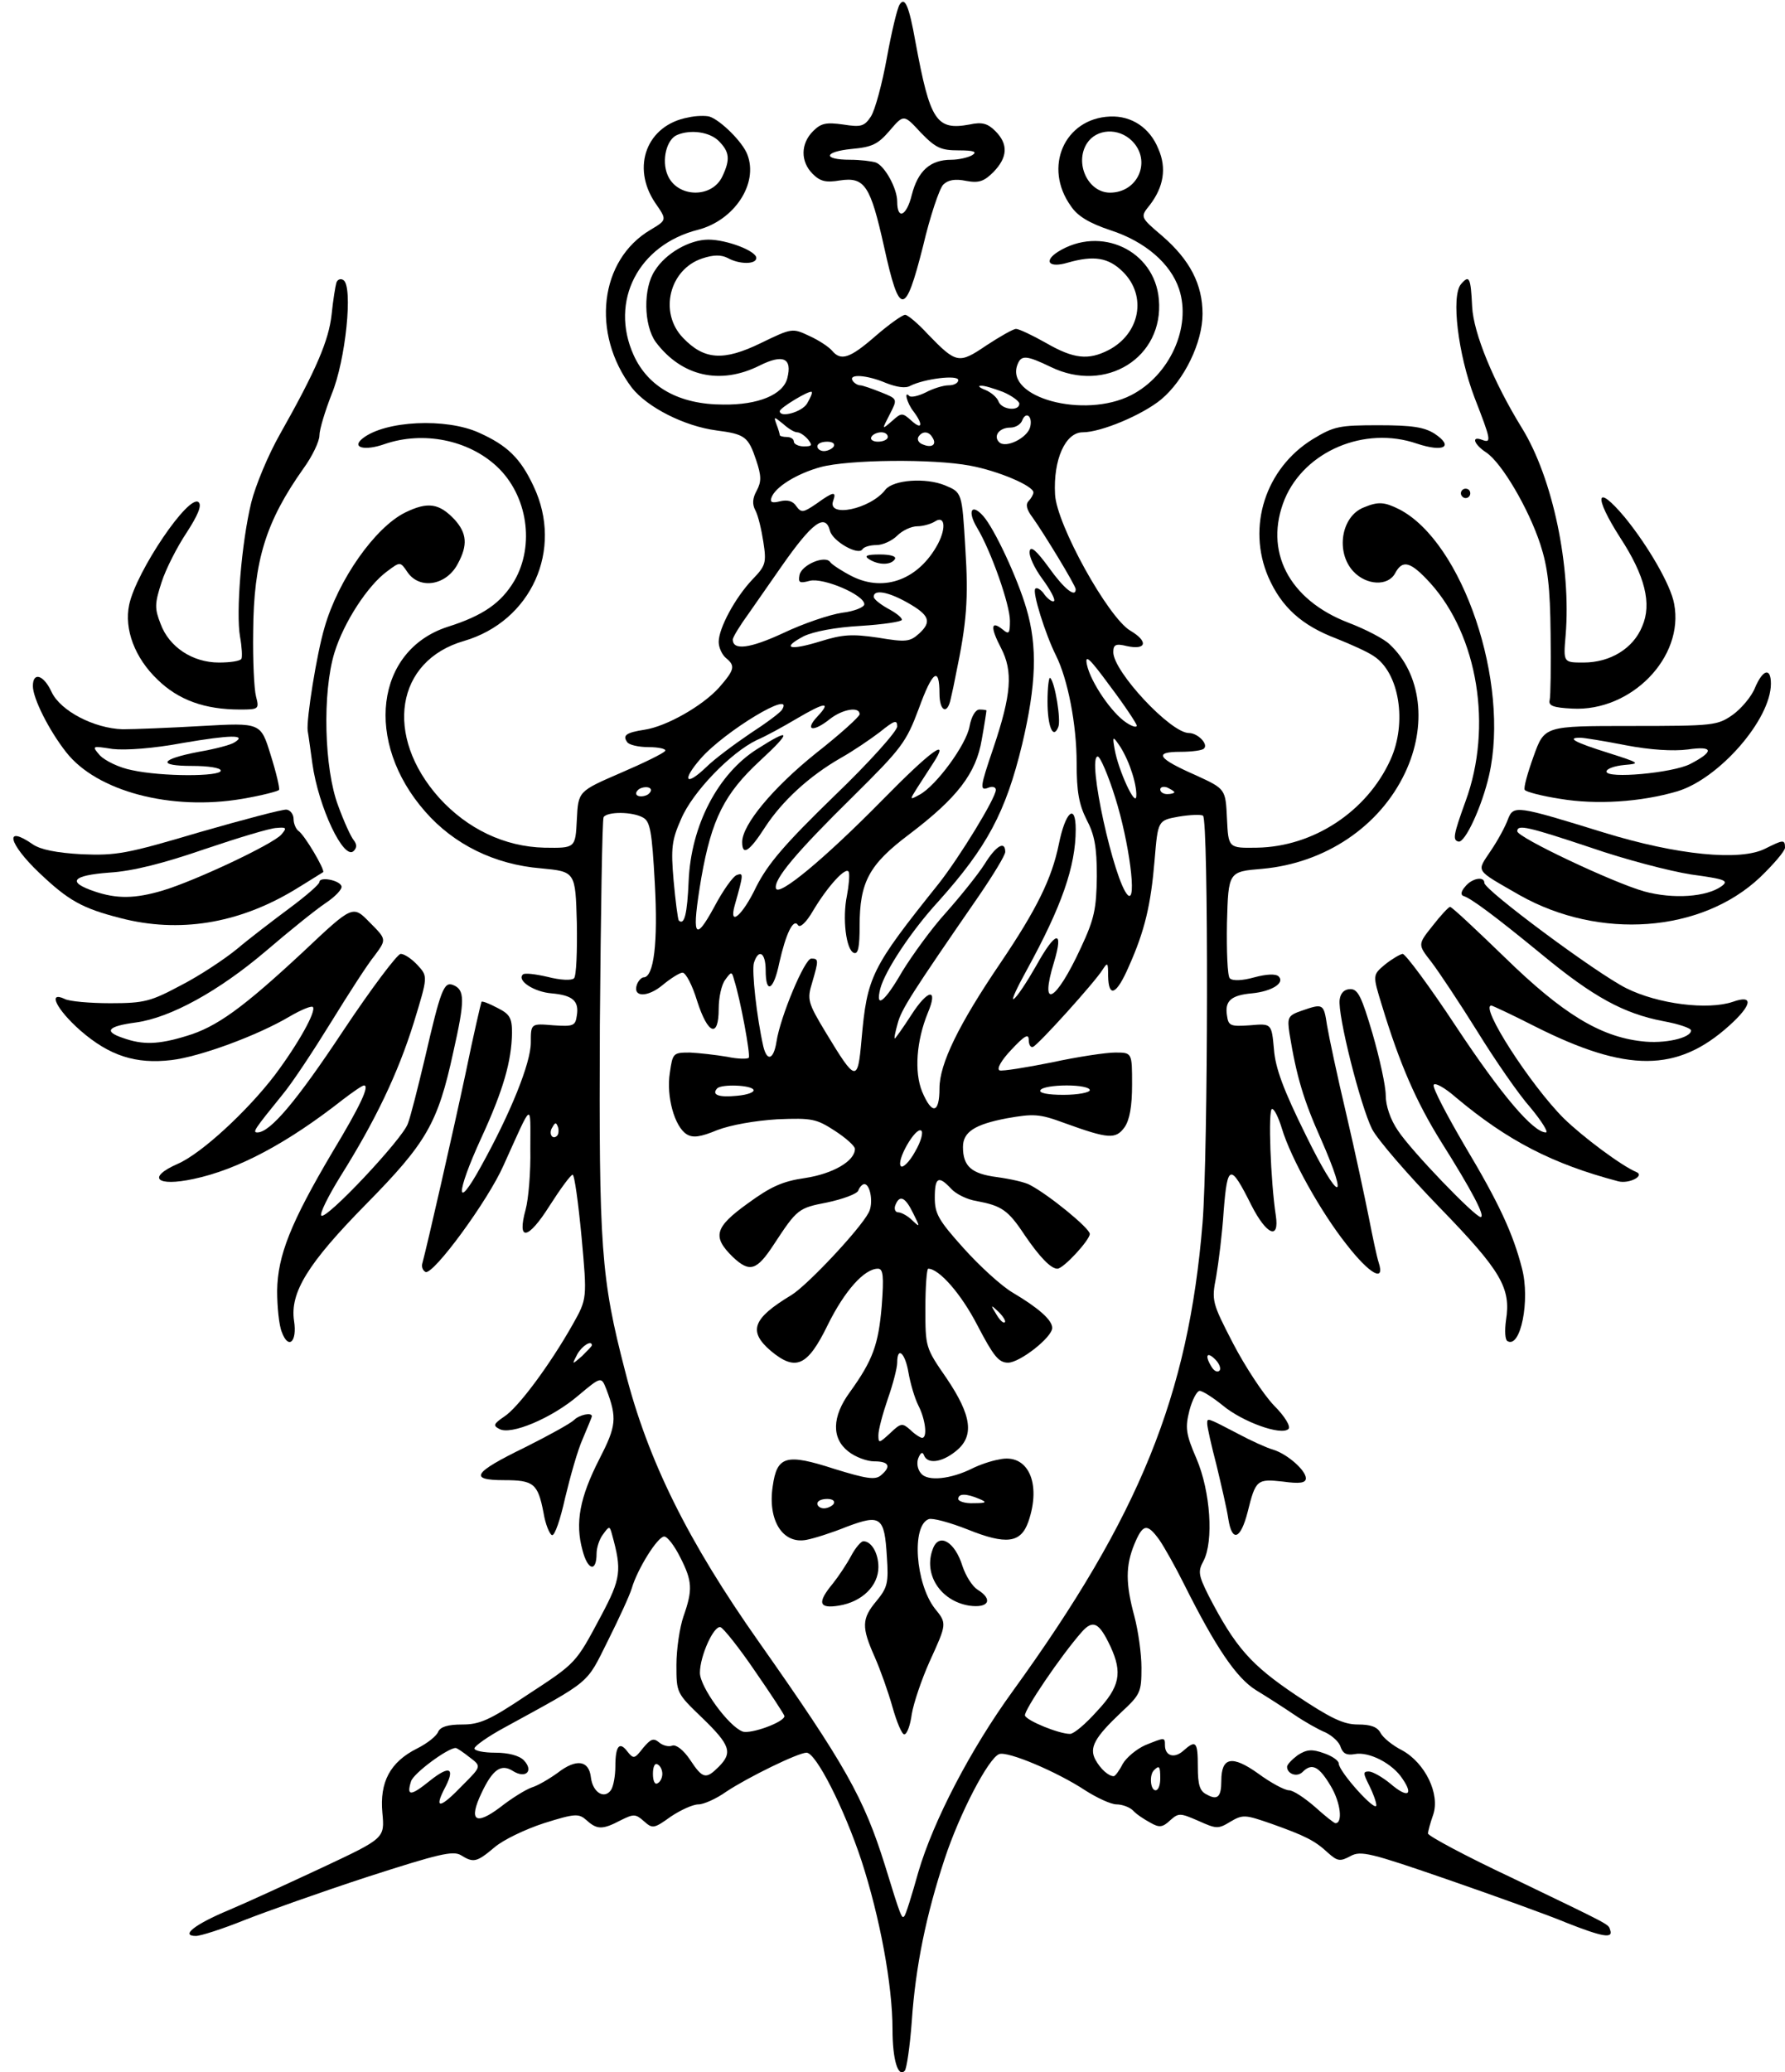 <?xml version="1.0" standalone="no"?>
<!DOCTYPE svg PUBLIC "-//W3C//DTD SVG 20010904//EN"
 "http://www.w3.org/TR/2001/REC-SVG-20010904/DTD/svg10.dtd">
<svg version="1.0" xmlns="http://www.w3.org/2000/svg"
 width="380pt" height="441pt" viewBox="0 0 380 441"
 preserveAspectRatio="xMidYMid meet">
<g transform="translate(0,441) scale(0.1,-0.1)"
fill="#000000" stroke="none">
<path d="M1915 4400 c-5 -8 -17 -58 -27 -113 -10 -55 -25 -111 -34 -125 -14
-21 -21 -23 -59 -17 -36 5 -47 3 -64 -14 -27 -27 -27 -65 -1 -91 16 -16 28
-19 58 -14 53 8 65 -11 94 -141 33 -150 45 -149 83 1 15 64 35 123 43 131 10
10 25 13 49 8 27 -5 38 -1 58 19 30 31 32 59 4 87 -16 16 -28 20 -55 14 -71
-13 -84 8 -115 175 -14 79 -23 98 -34 80z m126 -310 c32 0 40 -3 29 -10 -8 -5
-29 -10 -45 -10 -45 0 -71 -24 -84 -75 -11 -45 -31 -54 -31 -14 0 28 -26 75
-45 83 -9 3 -34 6 -55 6 -59 0 -57 17 3 23 44 4 56 10 81 39 30 35 30 35 66
-4 32 -33 43 -38 81 -38z"/>
<path d="M1465 4160 c-88 -16 -122 -105 -70 -182 25 -36 25 -36 -10 -57 -109
-64 -127 -221 -40 -336 33 -42 112 -82 180 -91 61 -8 68 -13 85 -64 11 -33 11
-45 1 -64 -9 -16 -10 -29 -3 -42 6 -11 13 -41 17 -67 7 -45 5 -51 -23 -80 -37
-39 -72 -104 -72 -133 0 -12 7 -27 15 -34 21 -17 19 -25 -14 -63 -35 -39 -112
-83 -159 -90 -39 -6 -47 -12 -37 -26 3 -6 24 -11 46 -11 22 0 38 -4 35 -8 -3
-5 -46 -26 -95 -47 -90 -39 -90 -39 -93 -99 -3 -61 -3 -61 -69 -60 -85 2 -164
40 -224 106 -118 132 -93 292 53 334 143 42 212 194 148 329 -28 60 -56 87
-116 114 -70 32 -200 26 -248 -12 -25 -20 5 -27 47 -12 82 28 178 9 239 -48
65 -61 81 -167 37 -243 -28 -47 -66 -74 -142 -98 -154 -50 -178 -245 -48 -393
61 -70 148 -113 247 -121 73 -7 73 -7 76 -116 1 -60 -1 -113 -6 -118 -5 -5
-29 -4 -56 3 -26 6 -50 9 -53 5 -13 -13 24 -37 61 -40 45 -4 59 -16 54 -47 -3
-22 -7 -24 -50 -21 -48 4 -48 4 -48 -37 0 -43 -43 -150 -107 -265 -53 -96 -53
-57 1 61 48 104 65 165 66 225 0 32 -5 40 -31 53 -17 9 -32 15 -34 13 -1 -2
-17 -70 -34 -153 -28 -131 -81 -363 -92 -404 -2 -7 1 -15 7 -18 17 -6 133 152
166 227 63 139 57 136 57 35 1 -49 -4 -107 -10 -129 -19 -69 5 -65 51 8 23 36
45 66 49 66 4 0 12 -59 19 -132 12 -132 12 -132 -19 -187 -48 -85 -116 -177
-146 -196 -22 -15 -24 -19 -10 -26 24 -14 112 23 168 71 49 41 49 41 60 13 23
-61 21 -78 -15 -148 -42 -82 -52 -136 -36 -194 11 -43 30 -48 30 -7 0 12 6 31
14 41 13 18 14 18 19 -1 21 -76 19 -93 -23 -172 -55 -103 -52 -100 -159 -170
-79 -53 -100 -62 -137 -62 -31 0 -46 -5 -51 -15 -3 -9 -23 -25 -45 -36 -58
-29 -80 -72 -74 -137 5 -54 5 -54 -127 -116 -73 -34 -162 -75 -200 -91 -72
-30 -104 -55 -70 -55 10 0 57 15 104 34 46 18 164 60 262 92 149 48 181 56
198 46 27 -17 34 -15 71 16 18 16 66 39 106 52 67 21 74 21 91 6 22 -20 34
-20 72 0 28 14 32 14 50 -2 18 -16 21 -16 57 10 21 14 47 26 59 26 11 0 38 12
59 27 45 30 153 83 171 83 20 0 80 -118 117 -230 39 -120 66 -264 66 -359 0
-65 12 -103 26 -88 4 4 11 51 15 105 8 118 31 228 70 346 32 97 93 214 116
223 18 7 124 -38 183 -77 25 -16 55 -30 67 -30 12 0 28 -6 35 -13 7 -8 24 -19
37 -26 19 -11 26 -10 42 5 18 16 21 16 60 -1 38 -17 42 -18 68 -2 27 16 32 15
87 -4 73 -26 93 -36 121 -62 20 -18 26 -19 48 -7 22 12 42 7 207 -50 101 -35
215 -76 253 -92 76 -30 99 -34 93 -16 -5 14 10 6 -210 112 -98 46 -178 89
-178 94 0 5 5 23 11 40 15 44 -17 110 -66 137 -20 10 -41 27 -46 37 -7 13 -21
18 -48 18 -31 0 -58 13 -133 63 -95 64 -128 101 -185 211 -22 44 -23 52 -11
74 22 42 15 148 -15 218 -23 53 -24 66 -15 102 6 23 16 42 22 42 6 0 28 -14
49 -31 42 -35 125 -65 140 -50 5 5 -7 26 -31 50 -22 23 -61 82 -87 132 -45 87
-46 91 -36 142 5 29 13 92 16 140 8 100 14 102 59 12 32 -63 60 -75 52 -22
-11 72 -17 227 -8 227 5 0 14 -19 21 -42 19 -63 83 -178 138 -247 49 -63 82
-81 68 -38 -4 12 -13 55 -21 96 -8 40 -29 139 -48 220 -19 80 -37 165 -41 189
-7 46 -8 47 -54 31 -29 -10 -31 -14 -26 -48 15 -92 30 -142 67 -225 62 -141
38 -135 -32 8 -48 97 -65 143 -68 183 -5 55 -5 55 -51 51 -42 -3 -46 -1 -49
21 -5 31 9 43 53 47 42 4 71 22 57 36 -6 6 -26 5 -52 -2 -25 -7 -46 -8 -52 -2
-5 5 -7 58 -6 118 3 109 3 109 75 115 134 12 250 90 304 204 48 101 35 211
-33 274 -11 11 -51 32 -88 46 -127 49 -180 153 -135 263 43 102 170 156 281
118 57 -19 80 -7 38 21 -22 14 -48 18 -119 18 -84 0 -95 -2 -141 -30 -100 -62
-140 -186 -94 -293 28 -64 71 -103 145 -131 30 -12 66 -28 79 -37 55 -35 72
-142 36 -221 -50 -110 -164 -185 -284 -187 -61 -1 -61 -1 -64 62 -3 63 -3 63
-66 92 -82 36 -91 50 -33 50 24 0 47 3 50 7 10 9 -13 33 -32 33 -39 0 -161
131 -161 172 0 16 5 19 29 13 42 -9 46 10 7 33 -47 28 -157 226 -160 290 -4
74 22 132 59 132 39 0 127 37 167 70 49 41 88 121 88 182 0 63 -27 115 -86
166 -47 40 -47 40 -26 66 29 38 36 78 18 119 -18 45 -57 71 -103 69 -97 -4
-143 -108 -83 -191 14 -21 39 -36 84 -51 74 -24 128 -71 146 -125 27 -81 -20
-184 -102 -226 -100 -51 -269 -5 -242 65 8 21 19 20 71 -5 117 -57 241 20 230
144 -9 104 -124 158 -215 101 -31 -20 -19 -35 21 -23 56 16 87 11 118 -20 51
-51 36 -131 -31 -166 -43 -22 -74 -19 -133 15 -30 17 -58 30 -64 30 -6 0 -34
-16 -63 -35 -59 -40 -64 -39 -125 24 -21 23 -43 41 -48 41 -6 0 -34 -20 -63
-45 -55 -48 -74 -54 -93 -31 -7 8 -28 22 -48 31 -36 17 -37 17 -103 -15 -80
-39 -121 -36 -166 11 -52 54 -29 146 41 169 24 8 40 8 54 1 25 -14 61 -14 61
0 0 15 -63 39 -102 39 -40 0 -91 -29 -114 -66 -25 -37 -24 -116 2 -152 55 -73
137 -92 221 -50 50 25 70 16 59 -27 -9 -35 -62 -57 -136 -56 -94 0 -160 37
-191 105 -52 115 10 235 137 267 77 20 129 98 105 160 -10 27 -58 74 -81 81
-8 2 -28 2 -45 -2z m65 -50 c23 -23 25 -39 8 -75 -22 -48 -97 -46 -117 3 -13
31 -2 76 21 85 29 12 69 6 88 -13z m880 0 c42 -42 13 -110 -47 -110 -47 0 -76
63 -49 105 20 31 67 34 96 5z m-524 -515 c23 -9 42 -12 52 -6 30 15 102 24
102 12 0 -6 -9 -11 -20 -11 -12 0 -34 -7 -49 -15 -16 -8 -31 -11 -35 -8 -12
13 -6 -14 9 -33 21 -28 18 -40 -5 -19 -19 17 -21 17 -41 -1 -22 -19 -22 -19
-5 14 17 33 17 33 -18 47 -20 8 -40 15 -45 15 -5 0 -13 5 -16 10 -9 15 31 12
71 -5z m249 -19 c19 -8 35 -20 35 -25 0 -17 -37 -13 -44 4 -3 9 -16 20 -28 25
-13 5 -17 9 -10 9 7 1 28 -6 47 -13z m-417 -25 c-11 -18 -58 -31 -58 -16 0 7
63 45 68 41 2 -2 -3 -13 -10 -25z m475 -50 c-6 -23 -52 -46 -66 -32 -13 13 0
31 24 31 11 0 22 7 25 15 8 21 23 9 17 -14z m-496 -11 c6 0 16 -7 23 -15 10
-13 9 -15 -9 -15 -11 0 -21 5 -21 10 0 6 -7 10 -15 10 -8 0 -15 2 -15 4 0 2
-3 13 -7 23 -6 17 -6 17 14 1 11 -10 24 -18 30 -18z m193 -10 c0 -5 -9 -10
-21 -10 -11 0 -17 5 -14 10 3 6 13 10 21 10 8 0 14 -4 14 -10z m95 -1 c10 -15
-1 -23 -20 -15 -9 3 -13 10 -10 16 8 13 22 13 30 -1z m-210 -19 c-3 -5 -13
-10 -21 -10 -8 0 -14 5 -14 10 0 6 9 10 21 10 11 0 17 -4 14 -10z m290 -41
c60 -11 135 -43 135 -57 0 -4 -5 -13 -10 -18 -7 -7 -5 -18 8 -35 23 -32 92
-145 92 -153 0 -19 -25 1 -57 46 -27 37 -39 47 -41 35 -2 -10 10 -36 27 -59
17 -23 28 -44 25 -47 -3 -3 -12 3 -20 13 -7 11 -17 17 -20 13 -7 -6 21 -96 44
-142 25 -50 44 -146 44 -229 0 -61 5 -88 21 -120 17 -32 22 -58 22 -121 -1
-69 -5 -90 -34 -152 -54 -117 -89 -134 -57 -30 21 70 3 66 -38 -8 -20 -35 -41
-67 -48 -71 -6 -4 7 24 28 62 74 135 104 220 104 299 0 57 -22 38 -36 -32 -15
-73 -47 -138 -124 -252 -89 -131 -130 -215 -130 -267 0 -54 -16 -57 -37 -7
-17 42 -12 108 12 167 23 54 1 52 -35 -4 -18 -28 -34 -50 -35 -50 -2 0 1 14 6
32 8 30 29 63 174 273 30 44 55 85 55 92 0 25 -20 13 -44 -26 -14 -22 -51 -68
-82 -103 -31 -34 -72 -91 -93 -125 -38 -66 -58 -81 -47 -37 10 38 66 123 124
186 103 115 143 189 178 334 30 127 33 208 9 289 -19 65 -68 170 -92 197 -25
28 -34 10 -13 -25 30 -50 70 -164 70 -198 0 -27 -2 -30 -15 -19 -26 21 -27 5
-4 -39 26 -50 22 -99 -16 -212 -29 -85 -30 -93 -10 -85 8 3 15 1 15 -5 0 -17
-77 -143 -122 -200 -144 -180 -152 -197 -164 -332 -8 -91 -12 -90 -75 14 -40
66 -41 72 -30 108 14 48 14 51 -2 51 -14 0 -66 -124 -74 -177 -6 -38 -20 -43
-28 -10 -14 62 -25 161 -20 178 10 31 25 22 25 -16 0 -52 17 -43 29 16 14 62
30 96 40 80 4 -6 17 5 32 31 31 52 71 96 76 82 2 -6 0 -29 -4 -50 -10 -48 -2
-116 15 -122 9 -3 12 13 12 57 0 94 20 131 105 195 103 78 143 130 155 202 6
33 10 60 10 62 0 1 -7 2 -15 2 -8 0 -17 -14 -21 -36 -7 -39 -71 -126 -106
-145 -22 -12 -22 -12 -5 15 9 14 24 37 33 51 38 58 -2 30 -108 -78 -124 -126
-220 -205 -226 -188 -6 19 44 78 164 196 104 103 113 115 140 187 29 80 44 91
44 32 0 -38 17 -46 24 -11 3 12 8 36 11 52 23 110 27 160 20 269 -7 118 -7
118 -43 133 -41 17 -110 12 -127 -9 -32 -42 -126 -61 -111 -23 7 20 0 19 -36
-7 -28 -19 -32 -20 -43 -5 -7 11 -19 14 -35 10 -16 -4 -21 -2 -18 7 7 23 54
52 105 66 60 16 239 18 318 3z m-68 -166 c-40 -75 -113 -104 -182 -70 -22 11
-43 25 -47 30 -10 17 -62 -5 -66 -27 -3 -16 0 -18 22 -12 29 7 116 -30 116
-50 0 -6 -21 -15 -47 -18 -27 -4 -83 -23 -125 -43 -71 -33 -108 -38 -108 -14
0 5 16 31 35 57 19 27 50 72 69 99 65 93 93 114 103 75 6 -22 60 -53 69 -39 3
5 16 9 30 9 13 0 33 9 44 20 11 11 30 20 43 20 12 0 29 5 37 10 21 14 25 -12
7 -47z m-66 -125 c48 -27 53 -41 26 -66 -20 -18 -28 -19 -88 -9 -55 8 -75 7
-123 -8 -65 -20 -84 -15 -35 11 21 10 67 19 121 22 48 3 88 9 88 13 0 5 -13
15 -30 24 -16 9 -30 20 -30 25 0 16 30 11 71 -12z m489 -262 c0 -5 -10 -2 -22
6 -31 20 -76 86 -84 123 -5 24 5 15 49 -45 31 -41 56 -79 57 -84z m-755 34
c-3 -6 -34 -29 -68 -51 -34 -23 -77 -55 -94 -72 -44 -42 -52 -28 -11 19 51 58
200 148 173 104z m75 -15 c-28 -30 -9 -34 27 -5 27 21 63 27 63 10 0 -5 -42
-43 -93 -83 -91 -73 -157 -152 -157 -189 0 -30 15 -21 49 32 36 55 93 108 161
147 25 14 62 39 83 55 31 25 37 27 37 12 0 -10 -60 -77 -134 -148 -106 -103
-141 -144 -166 -193 -29 -61 -59 -87 -46 -40 19 67 19 70 5 65 -8 -2 -30 -33
-49 -69 -42 -77 -48 -62 -27 63 22 125 49 179 126 250 67 62 65 70 -7 24 -84
-53 -141 -163 -146 -281 -3 -70 -9 -95 -21 -84 -2 3 -7 41 -11 85 -6 69 -4 86
16 131 24 57 105 141 161 168 19 8 57 29 84 45 61 36 76 38 45 5z m668 -114
c7 -19 12 -43 11 -55 -1 -26 -38 54 -46 99 -5 28 -4 29 9 10 8 -11 20 -35 26
-54z m-34 -58 c30 -95 47 -226 27 -208 -29 28 -88 295 -64 295 5 0 22 -39 37
-87z m-995 6 c-7 -4 -17 -5 -22 -2 -5 3 -3 9 4 14 7 4 17 5 22 2 5 -3 3 -9 -4
-14z m1121 5 c0 -2 -7 -4 -15 -4 -8 0 -15 4 -15 10 0 5 7 7 15 4 8 -4 15 -8
15 -10z m-1131 -54 c15 -8 19 -29 25 -140 7 -126 -2 -200 -24 -200 -4 0 -11
-7 -14 -15 -10 -28 23 -28 55 -1 17 14 36 26 42 26 7 0 21 -27 31 -60 23 -72
46 -80 46 -17 0 24 6 52 14 62 13 18 14 18 19 -1 13 -40 35 -159 31 -165 -2
-3 -23 -3 -46 2 -24 4 -59 8 -79 9 -36 0 -37 -1 -43 -43 -8 -50 10 -115 36
-131 13 -8 29 -6 65 9 29 11 80 20 128 23 74 3 83 1 123 -25 23 -15 42 -32 42
-38 0 -26 -47 -53 -106 -62 -49 -7 -74 -19 -122 -54 -71 -51 -76 -71 -32 -114
36 -34 51 -29 87 26 50 76 52 78 114 90 33 7 63 18 66 25 3 8 9 14 13 14 13 0
20 -42 9 -61 -19 -36 -130 -154 -164 -175 -83 -50 -93 -77 -44 -119 53 -44 78
-33 121 55 36 73 78 120 107 120 11 0 13 -15 8 -80 -7 -82 -19 -115 -68 -183
-38 -52 -39 -98 -3 -126 15 -12 40 -21 55 -21 32 0 37 -11 14 -30 -12 -10 -31
-7 -99 14 -102 33 -122 28 -131 -37 -11 -72 21 -124 72 -114 16 3 54 15 86 28
72 27 80 21 85 -64 4 -56 1 -66 -22 -94 -32 -38 -32 -56 -4 -119 12 -27 29
-75 38 -107 9 -32 20 -58 25 -58 6 0 13 20 16 43 4 24 21 74 38 112 37 81 37
81 11 113 -41 53 -50 176 -13 190 8 3 45 -7 83 -22 82 -33 113 -29 129 16 29
83 -1 147 -62 133 -18 -3 -43 -12 -57 -19 -46 -23 -95 -28 -109 -11 -8 9 -10
23 -6 33 5 12 9 14 12 6 7 -19 37 -16 67 8 41 32 35 76 -19 156 -45 65 -45 66
-45 149 0 46 3 84 6 84 23 0 70 -53 105 -121 34 -65 45 -79 65 -79 25 0 94 54
94 74 0 17 -30 43 -84 75 -24 14 -71 57 -105 95 -53 59 -61 73 -61 107 0 44 8
48 35 19 10 -11 34 -23 54 -26 53 -10 67 -19 102 -72 32 -47 56 -72 70 -72 13
0 69 61 69 74 0 12 -87 83 -127 104 -10 6 -42 13 -71 17 -54 7 -72 23 -72 64
0 32 25 48 93 61 57 10 69 10 123 -10 94 -34 109 -35 128 -9 11 16 16 45 16
91 0 68 0 68 -36 68 -19 0 -80 -9 -135 -21 -55 -11 -105 -19 -111 -17 -7 3 4
22 25 44 28 30 37 35 37 21 0 -10 4 -17 9 -15 11 4 132 138 148 164 11 17 12
16 12 -13 1 -48 18 -40 44 20 34 76 47 131 55 227 7 84 7 84 51 92 24 4 48 5
52 2 12 -7 11 -721 -1 -867 -30 -367 -134 -623 -404 -996 -90 -124 -169 -276
-201 -385 -14 -50 -27 -92 -30 -94 -5 -6 -7 -3 -41 108 -45 144 -85 215 -268
475 -151 214 -237 387 -285 576 -52 200 -56 263 -54 737 2 239 5 438 8 443 8
12 61 12 84 -1z m235 -579 c3 -5 -12 -11 -35 -13 -39 -4 -55 2 -42 16 10 9 71
7 77 -3z m716 -1 c0 -5 -25 -10 -56 -10 -34 0 -53 4 -49 10 3 6 28 10 56 10
27 0 49 -4 49 -10z m-1134 -97 c-10 -10 -19 5 -10 18 6 11 8 11 12 0 2 -7 1
-15 -2 -18z m762 -34 c-12 -22 -26 -35 -30 -31 -11 11 31 84 43 76 5 -3 0 -23
-13 -45z m-4 -131 c15 -30 15 -31 -2 -15 -10 10 -24 17 -30 17 -6 0 -9 7 -6
15 9 23 21 18 38 -17z m195 -232 c-3 -3 -11 5 -18 17 -13 21 -12 21 5 5 10
-10 16 -20 13 -22z m-879 -49 c0 -2 -10 -12 -21 -23 -22 -19 -22 -19 -10 4 10
18 31 31 31 19z m674 -58 c4 -23 13 -54 21 -70 15 -29 20 -69 8 -69 -3 0 -15
7 -25 17 -17 15 -20 15 -43 -7 -24 -22 -25 -22 -25 -4 0 11 9 45 20 77 11 31
20 66 20 77 0 36 17 21 24 -21z m662 4 c-4 -4 -11 -1 -16 7 -16 25 -11 35 7
17 9 -9 13 -20 9 -24z m-511 -273 c17 -7 15 -9 -12 -9 -18 -1 -33 4 -33 9 0
12 17 12 45 0z m-310 -10 c-3 -5 -13 -10 -21 -10 -8 0 -14 5 -14 10 0 6 9 10
21 10 11 0 17 -4 14 -10z m693 -77 c11 -16 34 -57 52 -93 68 -136 112 -201
154 -227 23 -14 59 -37 81 -52 22 -15 52 -32 67 -38 14 -7 29 -20 32 -31 5
-14 13 -18 30 -15 30 6 81 -20 102 -53 24 -35 10 -41 -26 -10 -17 14 -38 26
-46 26 -13 0 -12 -4 1 -30 8 -16 15 -35 15 -42 -1 -16 -80 72 -80 89 0 6 -14
16 -32 22 -25 9 -36 8 -55 -4 -12 -9 -23 -20 -23 -25 0 -15 21 -23 33 -11 20
20 35 12 60 -30 21 -35 26 -79 10 -79 -3 0 -23 16 -44 35 -22 19 -46 35 -55
35 -9 0 -39 16 -66 36 -55 39 -78 35 -78 -16 0 -34 -8 -42 -31 -29 -15 7 -19
21 -19 59 0 54 -4 58 -31 34 -19 -17 -39 -11 -39 12 0 17 0 17 -42 0 -18 -8
-40 -26 -48 -40 -7 -14 -16 -26 -19 -26 -11 0 -28 15 -39 35 -14 26 -1 48 55
101 41 38 43 43 43 95 0 30 -7 79 -15 109 -19 70 -19 108 0 154 18 43 27 45
53 9z m-1020 -37 c26 -51 27 -69 7 -126 -8 -23 -15 -70 -15 -103 0 -60 0 -60
55 -113 60 -58 65 -74 35 -104 -27 -27 -34 -26 -61 15 -14 21 -30 33 -38 30
-7 -3 -20 0 -28 7 -12 10 -18 7 -34 -12 -18 -23 -20 -24 -33 -8 -17 23 -26 13
-26 -31 0 -20 -4 -42 -9 -50 -14 -21 -39 -6 -43 26 -4 37 -31 41 -71 10 -18
-13 -42 -27 -55 -31 -12 -4 -43 -23 -67 -42 -53 -40 -68 -29 -40 30 24 51 42
63 67 47 27 -17 45 0 23 23 -10 10 -33 16 -61 16 -24 0 -44 4 -44 9 0 5 28 25
63 44 188 103 174 91 221 185 24 48 47 98 51 112 12 41 55 110 69 110 7 0 22
-20 34 -44z m916 -190 c26 -56 20 -86 -29 -138 -24 -27 -49 -48 -57 -48 -24 0
-92 28 -96 39 -3 10 76 127 121 178 24 27 37 20 61 -31z m-757 -52 c34 -49 62
-92 63 -96 0 -13 -72 -39 -89 -33 -30 11 -91 95 -91 125 0 36 30 102 44 97 6
-2 39 -43 73 -93z m-607 -184 c25 -19 25 -19 -15 -59 -47 -49 -61 -52 -40 -10
25 46 14 54 -29 20 -42 -34 -51 -34 -41 -2 5 17 78 71 95 71 3 0 16 -9 30 -20z
m410 -35 c0 -8 -4 -17 -10 -20 -6 -4 -10 5 -10 20 0 15 4 24 10 20 6 -3 10
-12 10 -20z m1060 -10 c0 -14 -4 -25 -10 -25 -11 0 -14 33 -3 43 11 11 13 8
13 -18z"/>
<path d="M2230 2917 c0 -53 12 -82 23 -54 6 15 -7 94 -17 104 -3 4 -6 -19 -6
-50z"/>
<path d="M1850 3220 c20 -13 47 -13 55 0 4 6 -9 10 -32 10 -28 0 -34 -3 -23
-10z"/>
<path d="M1812 1099 c-9 -17 -27 -44 -39 -59 -34 -41 -30 -54 13 -47 49 8 84
42 84 82 0 30 -15 55 -32 55 -5 0 -17 -14 -26 -31z"/>
<path d="M1986 1114 c-21 -54 16 -111 77 -121 42 -6 52 13 18 34 -11 7 -25 29
-32 50 -16 52 -50 72 -63 37z"/>
<path d="M716 3808 c-2 -7 -7 -37 -10 -67 -6 -55 -32 -117 -110 -255 -25 -44
-52 -109 -61 -145 -21 -86 -33 -235 -24 -286 4 -22 5 -43 3 -47 -3 -5 -24 -8
-48 -8 -56 0 -106 33 -124 82 -13 33 -13 43 2 89 9 28 33 75 53 105 24 37 33
58 26 65 -20 20 -133 -147 -148 -218 -11 -52 12 -113 60 -159 45 -44 101 -64
176 -64 40 0 41 1 34 28 -4 15 -7 77 -6 138 1 151 27 234 107 347 19 26 34 58
34 70 0 13 12 52 26 88 30 72 46 230 25 243 -6 4 -13 1 -15 -6z"/>
<path d="M3110 3805 c-21 -26 -6 -149 29 -241 35 -90 37 -98 16 -90 -24 9 -17
-10 9 -27 33 -22 90 -119 115 -195 16 -49 21 -92 22 -190 1 -70 0 -134 -2
-142 -3 -12 8 -16 48 -18 125 -7 239 109 217 223 -7 40 -56 124 -105 184 -62
74 -67 46 -10 -43 53 -81 68 -141 47 -189 -19 -47 -68 -77 -125 -77 -43 0 -43
0 -38 58 12 145 -27 334 -93 441 -61 99 -103 202 -106 258 -3 63 -6 69 -24 48z"/>
<path d="M3110 3360 c0 -5 5 -10 10 -10 6 0 10 5 10 10 0 6 -4 10 -10 10 -5 0
-10 -4 -10 -10z"/>
<path d="M862 3319 c-64 -32 -142 -143 -171 -244 -17 -57 -39 -196 -36 -220 2
-11 6 -42 10 -70 13 -93 67 -207 88 -186 7 7 7 14 0 23 -6 7 -21 40 -33 73
-30 79 -34 241 -8 326 20 65 71 143 112 173 28 21 28 21 43 -1 26 -39 84 -29
108 18 21 39 19 64 -7 93 -33 35 -57 39 -106 15z"/>
<path d="M2903 3330 c-48 -19 -60 -95 -22 -136 28 -30 74 -32 89 -4 16 30 33
25 75 -21 101 -112 133 -306 75 -464 -26 -72 -28 -83 -15 -86 14 -3 50 75 65
141 45 197 -56 496 -191 566 -32 16 -45 17 -76 4z"/>
<path d="M3736 2946 c-7 -18 -29 -44 -47 -57 -33 -23 -40 -24 -218 -24 -183 0
-183 0 -206 -64 -13 -36 -22 -68 -19 -72 2 -4 36 -13 75 -19 77 -13 172 -7
250 16 89 27 199 153 199 229 0 35 -17 31 -34 -9z m-275 -122 c52 -10 101 -13
132 -9 55 8 57 -4 5 -31 -37 -19 -178 -32 -178 -16 0 6 17 12 38 14 35 3 34 4
-35 26 -70 22 -89 32 -59 32 8 0 51 -7 97 -16z"/>
<path d="M70 2950 c0 -26 34 -94 71 -141 65 -83 223 -125 375 -99 41 7 76 16
78 19 2 3 -6 37 -18 75 -21 68 -21 68 -146 61 -69 -4 -145 -7 -169 -7 -61 2
-132 39 -151 79 -17 37 -40 44 -40 13z m429 -120 c-7 -5 -41 -14 -76 -20 -83
-16 -89 -30 -14 -30 34 0 61 -4 61 -10 0 -13 -126 -13 -189 1 -27 5 -57 20
-68 31 -18 21 -18 21 27 14 28 -3 86 1 150 13 100 17 137 18 109 1z"/>
<path d="M425 2639 c-155 -46 -177 -50 -251 -47 -54 3 -88 10 -104 21 -62 43
-52 2 13 -60 63 -60 92 -76 174 -97 124 -32 249 -12 368 59 33 20 61 38 63 39
4 5 -40 80 -53 88 -5 4 -10 15 -10 25 0 10 -7 19 -15 20 -8 1 -91 -21 -185
-48z m174 -5 c-17 -20 -182 -98 -252 -119 -60 -18 -99 -18 -146 -2 -59 20 -48
34 32 40 50 3 116 20 203 50 71 24 140 45 153 45 21 2 22 0 10 -14z"/>
<path d="M3210 2666 c-5 -14 -21 -44 -36 -66 -31 -47 -36 -39 61 -95 170 -96
387 -80 512 38 29 28 53 56 53 63 0 18 -4 17 -42 -2 -53 -27 -187 -14 -343 34
-188 58 -193 59 -205 28z m177 -60 c72 -25 168 -50 213 -57 73 -10 81 -13 65
-25 -32 -23 -103 -28 -165 -11 -67 19 -270 115 -270 128 0 15 22 10 157 -35z"/>
<path d="M680 2533 c0 -5 -29 -30 -64 -56 -35 -26 -86 -65 -112 -87 -27 -22
-80 -57 -119 -77 -64 -34 -77 -38 -150 -38 -44 0 -88 4 -97 9 -38 18 -17 -23
33 -67 62 -54 118 -72 194 -63 60 7 183 52 252 93 24 14 46 23 49 20 8 -8 -30
-77 -81 -145 -58 -76 -156 -167 -207 -189 -66 -29 -45 -49 34 -32 95 20 201
77 318 169 21 16 41 30 45 30 12 0 -7 -42 -68 -143 -88 -149 -116 -219 -117
-294 0 -34 4 -74 10 -88 14 -38 33 -21 26 24 -9 60 29 122 153 248 129 131
153 172 186 324 25 111 25 133 -1 143 -19 7 -26 -11 -59 -154 -15 -63 -31
-127 -37 -142 -13 -34 -174 -205 -184 -195 -4 4 15 42 41 84 74 118 122 218
156 327 30 98 30 98 8 122 -12 13 -28 24 -36 24 -7 0 -62 -73 -122 -163 -100
-151 -156 -217 -183 -217 -11 0 -7 6 53 80 21 25 67 95 104 155 37 60 78 124
93 142 25 34 25 34 -11 70 -36 37 -36 37 -142 -63 -128 -119 -184 -160 -249
-179 -59 -18 -92 -19 -134 -4 -42 14 -33 25 27 33 74 10 177 67 277 152 49 42
106 88 127 102 21 14 36 30 34 36 -4 13 -47 21 -47 9z"/>
<path d="M3119 2523 c-9 -10 -10 -18 -3 -20 16 -5 66 -42 166 -124 110 -91
175 -126 258 -142 33 -6 60 -15 60 -20 0 -16 -57 -29 -105 -23 -89 10 -169 59
-291 178 -61 59 -113 108 -117 108 -3 0 -20 -18 -37 -40 -32 -40 -32 -40 -3
-77 16 -21 60 -87 98 -148 37 -60 88 -134 113 -162 24 -29 39 -53 33 -53 -27
0 -95 80 -191 225 -56 85 -108 155 -114 155 -6 -1 -23 -11 -38 -23 -26 -22
-26 -22 -6 -87 38 -125 73 -205 126 -290 65 -103 95 -160 84 -160 -12 0 -148
141 -176 184 -16 23 -26 53 -26 75 0 20 -13 79 -28 131 -23 78 -31 95 -47 95
-13 0 -21 -8 -23 -22 -5 -32 44 -226 69 -276 12 -23 77 -98 144 -167 131 -135
152 -171 141 -240 -3 -22 -2 -41 3 -44 28 -17 49 87 31 155 -19 74 -49 139
-122 261 -38 65 -68 122 -66 129 2 6 23 -5 48 -27 110 -92 205 -141 345 -178
23 -6 58 12 38 20 -31 13 -113 74 -154 114 -71 71 -180 240 -154 240 2 0 45
-20 94 -45 195 -98 302 -97 412 2 49 44 53 67 8 51 -53 -18 -159 -5 -227 29
-64 32 -302 209 -302 224 0 15 -27 10 -41 -8z"/>
<path d="M1222 1388 c-7 -7 -54 -33 -104 -58 -111 -54 -121 -70 -45 -70 63 0
72 -7 84 -69 4 -25 13 -46 18 -48 6 -2 18 34 28 79 11 46 27 103 38 127 10 24
19 45 19 47 0 9 -27 3 -38 -8z"/>
<path d="M2570 1380 c0 -7 9 -47 20 -89 10 -42 22 -93 25 -114 8 -50 26 -43
41 15 17 69 20 71 75 65 36 -5 49 -3 49 7 0 17 -40 52 -70 61 -14 4 -47 19
-75 34 -67 35 -65 34 -65 21z"/>
</g>
</svg>
